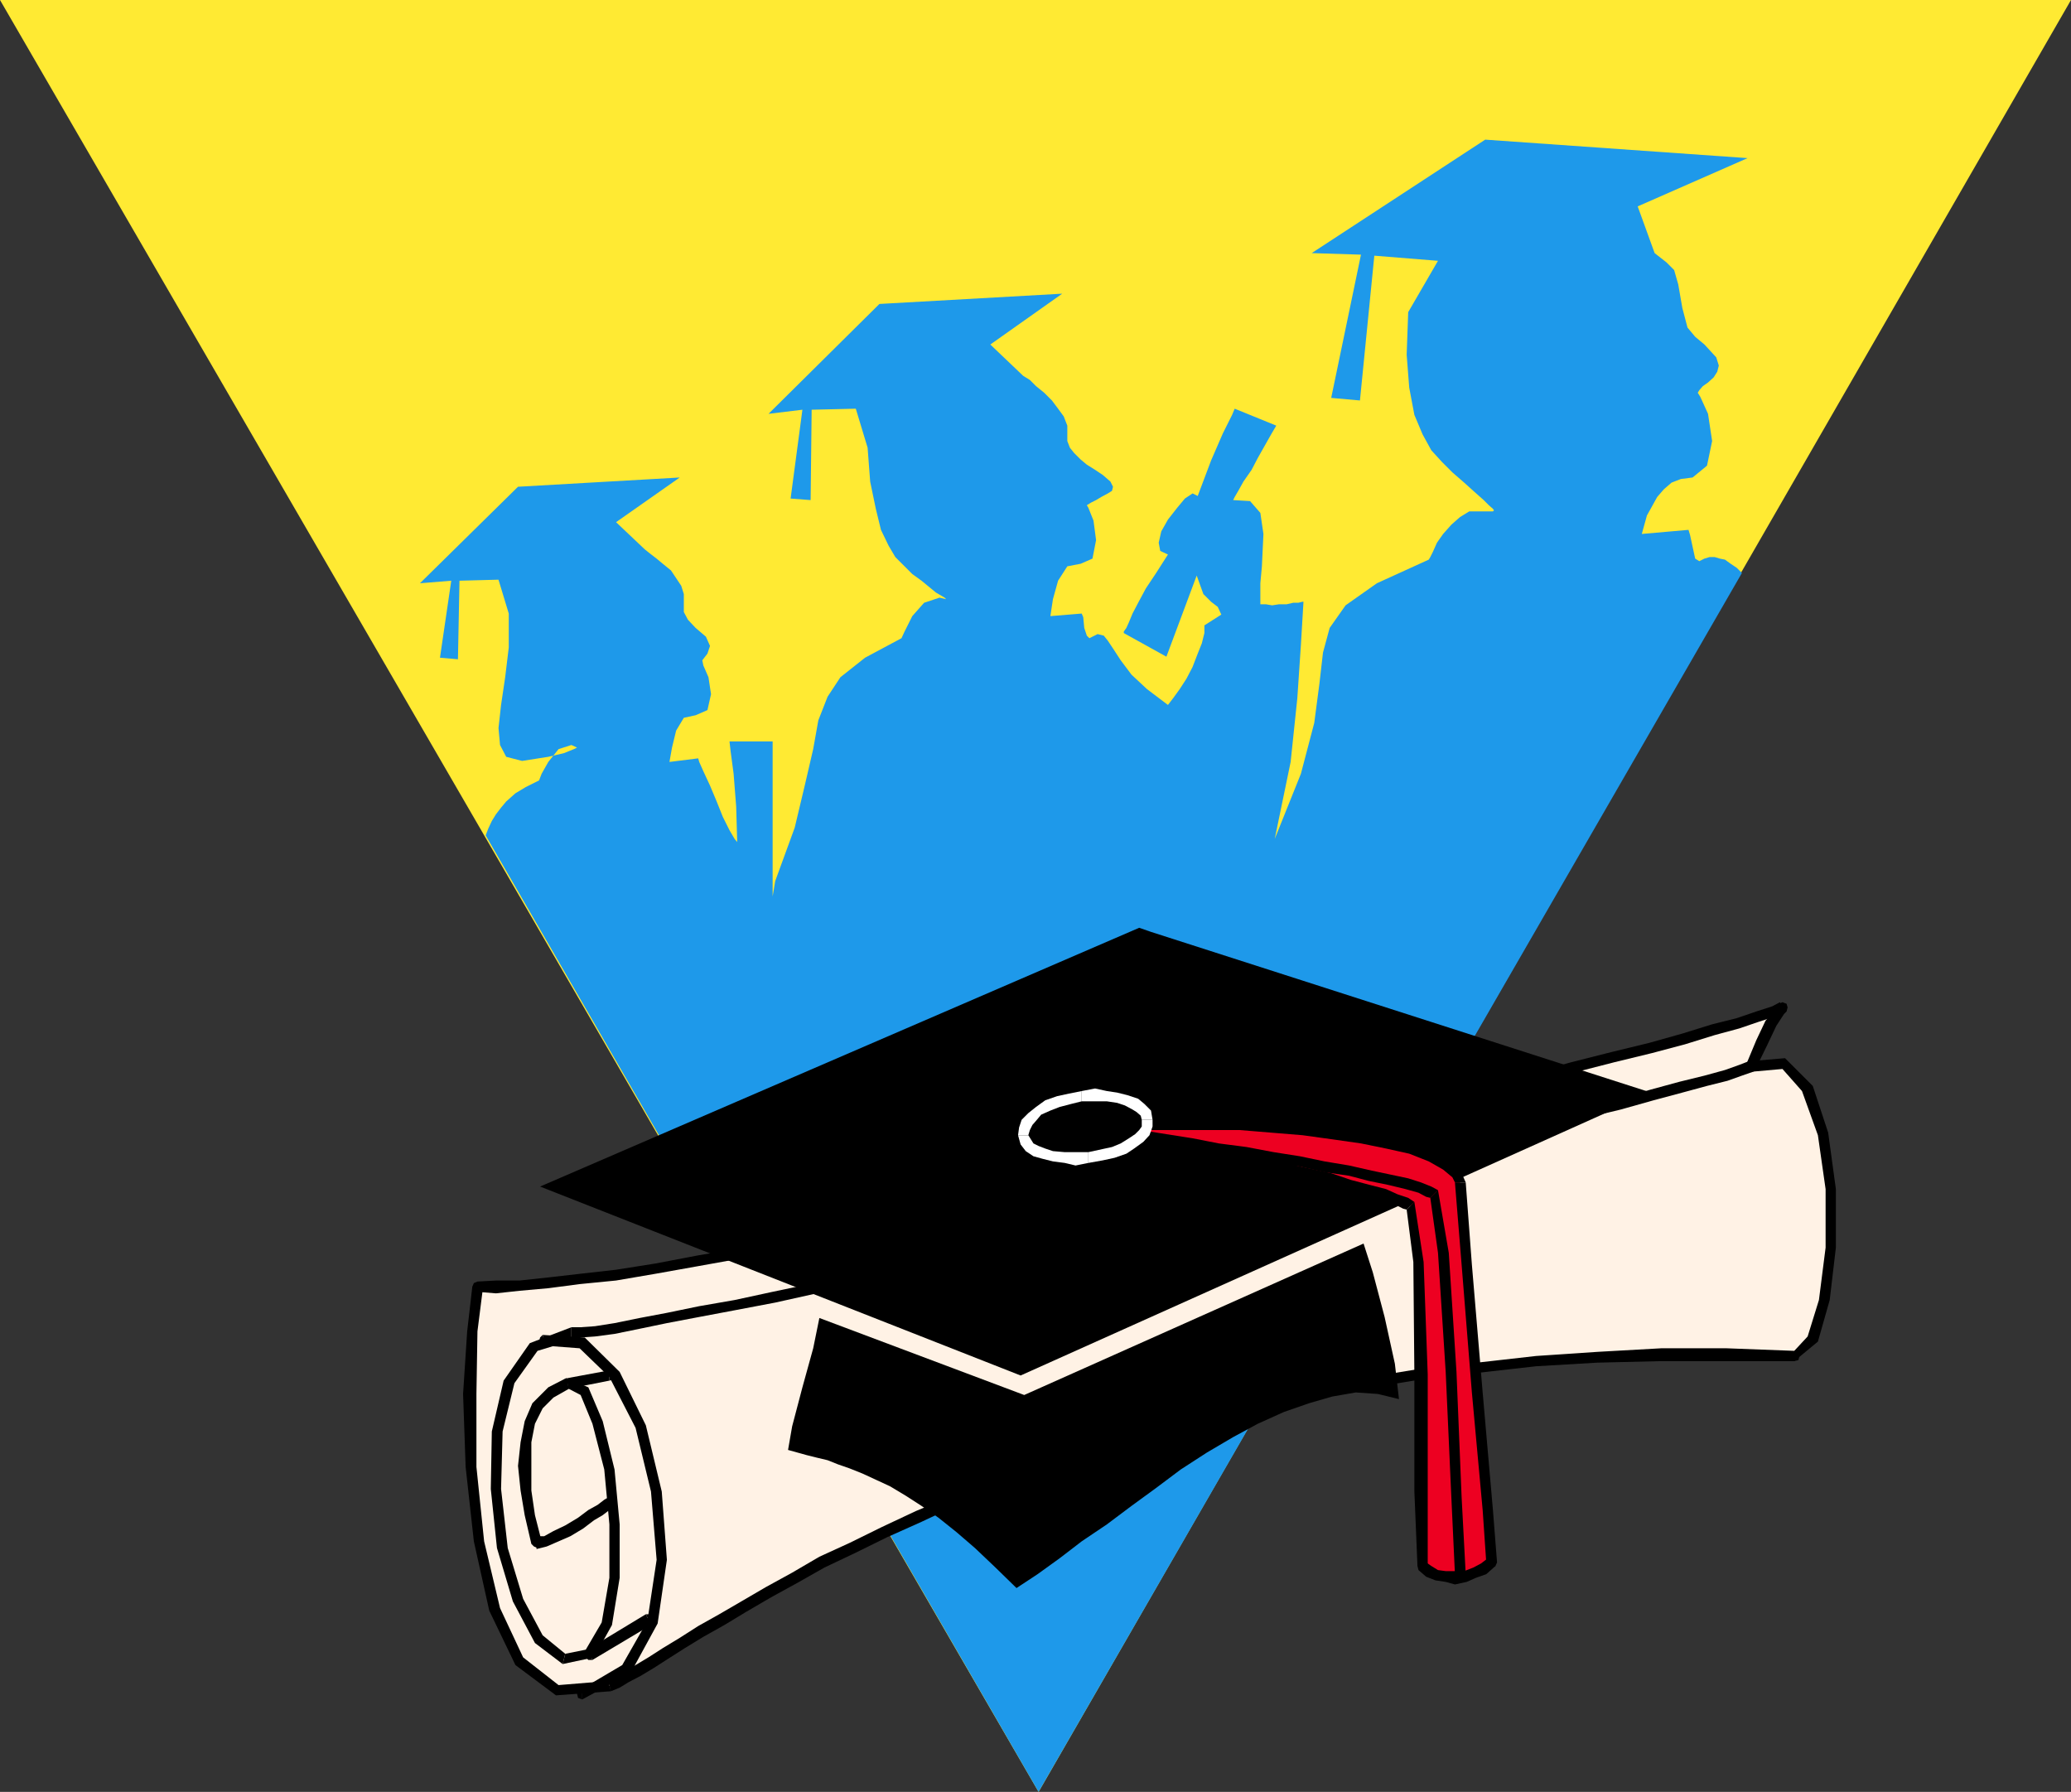 <?xml version="1.0" encoding="UTF-8" standalone="no"?>
<svg
   xmlns:ooo="http://xml.openoffice.org/svg/export"
   xmlns:dc="http://purl.org/dc/elements/1.1/"
   xmlns:cc="http://creativecommons.org/ns#"
   xmlns:rdf="http://www.w3.org/1999/02/22-rdf-syntax-ns#"
   xmlns:svg="http://www.w3.org/2000/svg"
   xmlns="http://www.w3.org/2000/svg"
   xmlns:sodipodi="http://sodipodi.sourceforge.net/DTD/sodipodi-0.dtd"
   xmlns:inkscape="http://www.inkscape.org/namespaces/inkscape"
   version="1.2"
   width="40.34mm"
   height="34.9mm"
   viewBox="0 0 4034 3490"
   preserveAspectRatio="xMidYMid"
   xml:space="preserve"
   id="svg157"
   sodipodi:docname="graduat5.svg"
   style="fill-rule:evenodd;stroke-width:28.222;stroke-linejoin:round"
   inkscape:version="0.92.5 (2060ec1f9f, 2020-04-08)"><rect x="0" y="0" width="4034" height="3490" fill="#333333" stroke="none"/><sodipodi:namedview
   pagecolor="#ffffff"
   bordercolor="#666666"
   borderopacity="1"
   objecttolerance="10"
   gridtolerance="10"
   guidetolerance="10"
   inkscape:pageopacity="0"
   inkscape:pageshadow="2"
   inkscape:window-width="664"
   inkscape:window-height="487"
   id="namedview159"
   showgrid="false"
   inkscape:zoom="0.2102413"
   inkscape:cx="76.233072"
   inkscape:cy="65.952754"
   inkscape:window-x="0"
   inkscape:window-y="0"
   inkscape:window-maximized="0"
   inkscape:current-layer="svg157" />
 <defs
   class="ClipPathGroup"
   id="defs8">
  <clipPath
   id="presentation_clip_path"
   clipPathUnits="userSpaceOnUse">
   <rect
   x="0"
   y="0"
   width="21000"
   height="29700"
   id="rect2" />
  </clipPath>
  <clipPath
   id="presentation_clip_path_shrink"
   clipPathUnits="userSpaceOnUse">
   <rect
   x="21"
   y="29"
   width="20958"
   height="29641"
   id="rect5" />
  </clipPath>
 </defs>
 <defs
   class="TextShapeIndex"
   id="defs12">
  <g
   ooo:slide="id1"
   ooo:id-list="id3"
   id="g10" />
 </defs>
 <defs
   class="EmbeddedBulletChars"
   id="defs44">
  <g
   id="bullet-char-template-57356"
   transform="matrix(4.8828125e-4,0,0,-4.8828125e-4,0,0)">
   <path
   d="M 580,1141 1163,571 580,0 -4,571 Z"
   id="path14"
   inkscape:connector-curvature="0" />
  </g>
  <g
   id="bullet-char-template-57354"
   transform="matrix(4.8828125e-4,0,0,-4.8828125e-4,0,0)">
   <path
   d="M 8,1128 H 1137 V 0 H 8 Z"
   id="path17"
   inkscape:connector-curvature="0" />
  </g>
  <g
   id="bullet-char-template-10146"
   transform="matrix(4.8828125e-4,0,0,-4.8828125e-4,0,0)">
   <path
   d="M 174,0 602,739 174,1481 1456,739 Z M 1358,739 309,1346 659,739 Z"
   id="path20"
   inkscape:connector-curvature="0" />
  </g>
  <g
   id="bullet-char-template-10132"
   transform="matrix(4.8828125e-4,0,0,-4.8828125e-4,0,0)">
   <path
   d="M 2015,739 1276,0 H 717 l 543,543 H 174 v 393 h 1086 l -543,545 h 557 z"
   id="path23"
   inkscape:connector-curvature="0" />
  </g>
  <g
   id="bullet-char-template-10007"
   transform="matrix(4.8828125e-4,0,0,-4.8828125e-4,0,0)">
   <path
   d="m 0,-2 c -7,16 -16,29 -25,39 l 381,530 c -94,256 -141,385 -141,387 0,25 13,38 40,38 9,0 21,-2 34,-5 21,4 42,12 65,25 l 27,-13 111,-251 280,301 64,-25 24,25 c 21,-10 41,-24 62,-43 C 886,937 835,863 770,784 769,783 710,716 594,584 L 774,223 c 0,-27 -21,-55 -63,-84 l 16,-20 C 717,90 699,76 672,76 641,76 570,178 457,381 L 164,-76 c -22,-34 -53,-51 -92,-51 -42,0 -63,17 -64,51 -7,9 -10,24 -10,44 0,9 1,19 2,30 z"
   id="path26"
   inkscape:connector-curvature="0" />
  </g>
  <g
   id="bullet-char-template-10004"
   transform="matrix(4.8828125e-4,0,0,-4.8828125e-4,0,0)">
   <path
   d="M 285,-33 C 182,-33 111,30 74,156 52,228 41,333 41,471 c 0,78 14,145 41,201 34,71 87,106 158,106 53,0 88,-31 106,-94 l 23,-176 c 8,-64 28,-97 59,-98 l 735,706 c 11,11 33,17 66,17 42,0 63,-15 63,-46 V 965 c 0,-36 -10,-64 -30,-84 L 442,47 C 390,-6 338,-33 285,-33 Z"
   id="path29"
   inkscape:connector-curvature="0" />
  </g>
  <g
   id="bullet-char-template-9679"
   transform="matrix(4.8828125e-4,0,0,-4.8828125e-4,0,0)">
   <path
   d="M 813,0 C 632,0 489,54 383,161 276,268 223,411 223,592 c 0,181 53,324 160,431 106,107 249,161 430,161 179,0 323,-54 432,-161 108,-107 162,-251 162,-431 0,-180 -54,-324 -162,-431 C 1136,54 992,0 813,0 Z"
   id="path32"
   inkscape:connector-curvature="0" />
  </g>
  <g
   id="bullet-char-template-8226"
   transform="matrix(4.8828125e-4,0,0,-4.8828125e-4,0,0)">
   <path
   d="m 346,457 c -73,0 -137,26 -191,78 -54,51 -81,114 -81,188 0,73 27,136 81,188 54,52 118,78 191,78 73,0 134,-26 185,-79 51,-51 77,-114 77,-187 0,-75 -25,-137 -76,-188 -50,-52 -112,-78 -186,-78 z"
   id="path35"
   inkscape:connector-curvature="0" />
  </g>
  <g
   id="bullet-char-template-8211"
   transform="matrix(4.8828125e-4,0,0,-4.8828125e-4,0,0)">
   <path
   d="M -4,459 H 1135 V 606 H -4 Z"
   id="path38"
   inkscape:connector-curvature="0" />
  </g>
  <g
   id="bullet-char-template-61548"
   transform="matrix(4.8828125e-4,0,0,-4.8828125e-4,0,0)">
   <path
   d="m 173,740 c 0,163 58,303 173,419 116,115 255,173 419,173 163,0 302,-58 418,-173 116,-116 174,-256 174,-419 0,-163 -58,-303 -174,-418 C 1067,206 928,148 765,148 601,148 462,206 346,322 231,437 173,577 173,740 Z"
   id="path41"
   inkscape:connector-curvature="0" />
  </g>
 </defs>
 <g
   id="g49"
   transform="translate(-8483,-13105)">
  <g
   id="id2"
   class="Master_Slide">
   <g
   id="bg-id2"
   class="Background" />
   <g
   id="bo-id2"
   class="BackgroundObjects" />
  </g>
 </g>
 <g
   class="SlideGroup"
   id="g155"
   transform="translate(-8483,-13105)">
  <g
   id="g153">
   <g
   id="container-id1">
    <g
   id="id1"
   class="Slide"
   clip-path="url(#presentation_clip_path)">
     <g
   class="Page"
   id="g149">
      <g
   class="Graphic"
   id="g147">
       <g
   id="id3">
        <rect
   class="BoundingBox"
   x="8483"
   y="13105"
   width="4034"
   height="3490"
   id="rect51"
   style="fill:none;stroke:none" />
        <defs
   id="defs56">
         <clipPath
   id="clip_path_1"
   clipPathUnits="userSpaceOnUse">
          <path
   d="m 8483,13105 h 4033 v 3489 H 8483 Z"
   id="path53"
   inkscape:connector-curvature="0" />
         </clipPath>
        </defs>
        <g
   clip-path="url(#clip_path_1)"
   id="g144">
         <path
   d="M 12517,13105 H 8483 l 2023,3490 z"
   id="path58"
   inkscape:connector-curvature="0"
   style="fill:#ffea33;stroke:none" />
         <path
   d="m 9429,14732 5,-13 7,-15 8,-13 10,-13 10,-12 18,-16 20,-12 26,-13 5,-13 13,-23 20,-25 25,-8 11,5 -6,3 -20,8 -30,7 -51,8 -31,-8 -12,-23 -3,-33 5,-45 8,-54 7,-58 v -66 l -20,-66 -76,2 -3,153 -35,-3 22,-150 -61,5 191,-188 315,-18 -124,87 56,53 10,8 13,10 12,10 16,13 10,15 10,15 5,16 v 12 23 l 8,15 15,16 20,17 8,18 -5,15 -10,13 2,10 10,23 5,33 -7,31 -23,10 -23,5 -15,25 -8,33 -5,28 56,-7 2,7 8,18 13,28 13,31 12,30 13,26 10,17 5,6 -2,-69 -5,-64 -6,-45 -2,-18 h 84 v 302 l 5,-30 38,-104 20,-84 16,-69 10,-56 18,-46 25,-38 48,-38 71,-38 6,-13 15,-30 23,-26 30,-10 13,3 -3,-3 -17,-10 -28,-23 -18,-13 -15,-15 -18,-18 -13,-22 -15,-31 -10,-41 -11,-53 -5,-66 -23,-76 -86,2 -2,176 -39,-3 23,-173 -66,8 216,-214 356,-20 -140,99 64,61 13,8 12,12 16,13 15,15 12,16 11,15 7,18 v 15 15 l 5,13 8,10 13,13 12,10 16,10 15,10 15,13 5,10 -2,8 -8,5 -13,7 -10,6 -10,5 -8,5 3,5 10,25 5,38 -7,36 -23,10 -26,5 -18,28 -10,36 -5,33 61,-5 3,7 2,21 5,15 5,5 16,-8 12,3 8,10 10,15 15,23 21,28 30,28 41,31 10,-13 13,-18 13,-20 12,-23 10,-26 8,-20 5,-20 v -15 l 33,-21 -7,-15 -13,-10 -15,-15 -13,-36 -59,158 -83,-46 v -3 l 5,-7 5,-11 7,-17 11,-21 15,-28 20,-30 23,-36 -15,-7 -3,-16 5,-22 13,-23 18,-23 15,-18 15,-10 10,5 26,-69 23,-53 18,-36 5,-12 81,33 -10,17 -13,23 -13,23 -12,23 -16,23 -10,18 -7,12 -3,6 33,2 20,23 6,41 -3,63 -3,33 v 23 13 5 h 11 l 12,2 13,-2 h 15 l 13,-3 h 10 l 8,-2 h 2 l -5,84 -7,104 -13,124 -31,150 51,-127 26,-99 10,-76 7,-61 13,-48 31,-44 61,-43 101,-46 3,-5 5,-10 8,-18 12,-17 16,-18 17,-15 18,-11 h 23 13 10 l 2,-2 -2,-3 -8,-7 -10,-10 -18,-16 -20,-18 -23,-20 -20,-20 -21,-23 -17,-31 -16,-38 -10,-53 -5,-64 3,-83 58,-100 -124,-10 -28,282 -56,-5 58,-279 -96,-3 338,-221 511,36 -214,94 33,91 23,18 15,15 8,28 8,46 10,38 15,18 18,15 23,25 5,16 -3,12 -7,11 -11,10 -10,7 -7,8 -3,5 5,8 15,33 8,53 -10,48 -28,23 -23,3 -18,7 -15,13 -13,15 -10,18 -10,18 -5,18 -5,18 91,-8 3,10 5,23 5,23 8,5 10,-5 10,-3 h 10 l 10,3 10,2 11,8 12,8 10,10 -1370,2374 z"
   id="path60"
   inkscape:connector-curvature="0"
   style="fill:#1e99ea;stroke:none" />
         <path
   d="m 9413,15611 -10,87 -5,122 3,142 15,145 30,132 49,102 73,56 102,-8 15,-8 18,-10 23,-12 25,-16 28,-17 33,-21 36,-23 41,-23 43,-25 48,-28 51,-28 53,-30 59,-28 63,-31 66,-30 69,-31 74,-30 79,-28 78,-28 87,-28 89,-28 91,-23 97,-25 99,-21 104,-18 110,-17 111,-13 115,-13 119,-7 125,-6 h 127 l 132,3 36,-33 23,-76 12,-102 v -114 l -15,-107 -30,-89 -46,-48 -64,5 21,-46 17,-38 18,-23 5,-8 -18,8 -30,10 -38,13 -48,13 -59,17 -63,18 -74,18 -79,20 -84,23 -89,20 -96,26 -100,23 -101,25 -104,23 -107,25 -107,23 -109,26 -107,23 -109,25 -105,20 -104,23 -101,21 -97,17 -94,18 -89,15 -84,16 -76,12 -71,8 -61,8 -56,5 -46,2 z"
   id="path62"
   inkscape:connector-curvature="0"
   style="fill:#fff2e5;stroke:none" />
         <path
   d="m 9668,16379 v 0 l -97,8 -69,-54 -45,-96 -31,-130 -15,-145 v -142 l 2,-122 11,-87 h -21 l -10,87 -8,122 5,142 16,145 30,135 51,106 79,59 107,-8 v 0 z"
   id="path64"
   inkscape:connector-curvature="0"
   style="fill:#000000;stroke:none" />
         <path
   d="m 11978,15736 v 0 l -132,-5 h -127 l -125,7 -119,8 -115,13 -111,12 -110,18 -104,18 -102,20 -96,26 -92,23 -89,28 -86,28 -79,28 -79,27 -73,31 -72,30 -66,31 -63,31 -59,27 -53,31 -51,28 -48,28 -43,25 -41,23 -36,23 -33,20 -28,18 -25,15 -23,13 -18,10 -12,8 5,20 17,-7 18,-11 23,-12 25,-15 28,-18 33,-21 36,-22 41,-23 43,-26 48,-28 51,-28 53,-30 59,-28 63,-31 67,-30 66,-31 73,-30 79,-28 79,-28 86,-28 89,-28 92,-23 96,-25 97,-21 104,-17 110,-18 111,-13 115,-13 119,-7 125,-3 h 127 132 v 0 0 l 8,-2 2,-8 -2,-8 z"
   id="path66"
   inkscape:connector-curvature="0"
   style="fill:#000000;stroke:none" />
         <path
   d="m 11884,15179 15,13 56,-5 38,43 31,86 15,105 v 114 l -13,102 -22,71 -26,28 v 20 l 46,-38 23,-81 12,-102 v -114 l -15,-110 -30,-91 -54,-54 -71,6 15,12 -15,-12 -5,5 v 7 l 8,8 h 7 z"
   id="path68"
   inkscape:connector-curvature="0"
   style="fill:#000000;stroke:none" />
         <path
   d="m 11960,15077 -12,-17 -5,10 -21,23 -18,38 -20,48 20,5 21,-43 18,-38 15,-23 5,-5 -13,-18 13,18 2,-8 -2,-7 -8,-3 -7,3 z"
   id="path70"
   inkscape:connector-curvature="0"
   style="fill:#000000;stroke:none" />
         <path
   d="m 9424,15611 -11,10 36,3 46,-5 56,-5 61,-8 71,-7 76,-13 84,-15 89,-16 94,-17 97,-18 104,-21 101,-22 107,-21 109,-25 107,-23 110,-25 106,-23 107,-26 104,-23 102,-25 99,-23 97,-25 89,-21 84,-23 78,-20 74,-18 64,-17 58,-18 48,-13 38,-13 31,-10 20,-8 -10,-20 -15,8 -31,10 -38,13 -48,12 -58,18 -64,18 -74,18 -79,20 -83,23 -89,20 -97,26 -99,23 -102,25 -104,23 -107,25 -107,23 -109,26 -107,22 -109,26 -102,20 -106,23 -99,20 -97,18 -94,18 -89,15 -84,16 -76,12 -71,8 -61,7 -56,6 h -46 l -36,2 -10,10 10,-10 -7,3 -3,7 3,8 7,2 z"
   id="path72"
   inkscape:connector-curvature="0"
   style="fill:#000000;stroke:none" />
         <path
   d="m 11899,15192 5,-5 v -10 l -7,-5 h -8 z"
   id="path74"
   inkscape:connector-curvature="0"
   style="fill:#000000;stroke:none" />
         <path
   d="m 9596,15716 v 0 l 18,-6 28,-2 38,-5 49,-10 53,-11 63,-12 69,-13 79,-15 81,-18 87,-18 91,-20 94,-20 97,-21 99,-23 99,-23 102,-22 99,-23 102,-23 99,-23 96,-23 94,-20 92,-23 86,-20 82,-21 76,-18 71,-17 64,-18 56,-15 48,-13 40,-10 28,-10 23,-8 -10,-20 -18,7 -28,10 -40,11 -49,12 -55,15 -64,18 -71,18 -76,18 -82,20 -86,21 -92,22 -94,21 -96,23 -100,22 -101,23 -99,23 -102,23 -99,23 -99,23 -97,20 -94,21 -91,20 -87,18 -81,17 -74,16 -69,12 -63,13 -53,10 -49,10 -38,6 -28,2 h -18 v 0 z"
   id="path76"
   inkscape:connector-curvature="0"
   style="fill:#000000;stroke:none" />
         <path
   d="m 9584,16326 v 0 l -44,-36 -38,-71 -30,-99 -13,-115 3,-112 23,-94 45,-63 66,-20 v -26 l -81,31 -51,73 -23,99 -2,112 12,115 31,104 43,81 54,41 v 0 z"
   id="path78"
   inkscape:connector-curvature="0"
   style="fill:#000000;stroke:none" />
         <path
   d="m 9591,15810 v 0 l 23,12 23,56 23,89 10,107 v 104 l -15,87 -31,53 -40,8 -5,20 61,-13 35,-63 15,-92 v -104 l -10,-107 -23,-94 -28,-66 -43,-18 v 0 z"
   id="path80"
   inkscape:connector-curvature="0"
   style="fill:#000000;stroke:none" />
         <path
   d="m 9528,16097 10,10 -13,-51 -7,-48 v -48 -46 l 7,-36 15,-30 21,-21 30,-17 -5,-21 -35,18 -31,31 -15,35 -8,41 -5,46 5,48 8,48 13,56 10,10 -10,-10 5,5 7,3 5,-5 3,-8 z"
   id="path82"
   inkscape:connector-curvature="0"
   style="fill:#000000;stroke:none" />
         <path
   d="m 9665,16023 -5,3 -13,10 -18,10 -20,15 -25,15 -23,11 -18,10 h -15 v 25 l 20,-5 23,-10 23,-10 25,-15 21,-16 17,-10 13,-10 5,-3 z"
   id="path84"
   inkscape:connector-curvature="0"
   style="fill:#000000;stroke:none" />
         <path
   d="m 9675,16043 5,-5 v -10 l -7,-5 h -8 z"
   id="path86"
   inkscape:connector-curvature="0"
   style="fill:#000000;stroke:none" />
         <path
   d="m 9540,15705 -5,5 -2,8 5,5 8,3 z"
   id="path88"
   inkscape:connector-curvature="0"
   style="fill:#000000;stroke:none" />
         <path
   d="m 9617,16415 94,-51 53,-97 18,-124 -10,-133 -31,-129 -51,-104 -68,-67 -82,-5 6,21 66,5 58,56 51,99 30,124 11,133 -18,119 -49,86 -78,46 z"
   id="path90"
   inkscape:connector-curvature="0"
   style="fill:#000000;stroke:none" />
         <path
   d="m 9617,16394 -8,3 -2,7 2,8 8,3 z"
   id="path92"
   inkscape:connector-curvature="0"
   style="fill:#000000;stroke:none" />
         <path
   d="m 9589,15789 -8,3 -2,7 2,8 8,3 z"
   id="path94"
   inkscape:connector-curvature="0"
   style="fill:#000000;stroke:none" />
         <path
   d="m 9670,15784 v -10 l -81,15 v 21 l 81,-16 z"
   id="path96"
   inkscape:connector-curvature="0"
   style="fill:#000000;stroke:none" />
         <path
   d="m 9670,15794 8,-2 2,-8 -2,-7 -8,-3 z"
   id="path98"
   inkscape:connector-curvature="0"
   style="fill:#000000;stroke:none" />
         <path
   d="m 9627,16318 -5,5 v 8 l 7,7 h 8 z"
   id="path100"
   inkscape:connector-curvature="0"
   style="fill:#000000;stroke:none" />
         <path
   d="m 9746,16259 -5,-10 -114,69 10,20 114,-68 z"
   id="path102"
   inkscape:connector-curvature="0"
   style="fill:#000000;stroke:none" />
         <path
   d="m 9751,16270 5,-5 v -11 l -7,-5 h -8 z"
   id="path104"
   inkscape:connector-curvature="0"
   style="fill:#000000;stroke:none" />
         <path
   d="m 10702,14912 -1167,504 936,368 1228,-551 -974,-313 z"
   id="path106"
   inkscape:connector-curvature="0"
   style="fill:#000000;stroke:none" />
         <path
   d="m 11139,15527 -661,295 -399,-150 -12,59 -21,76 -20,76 -8,46 18,5 18,5 20,5 21,5 20,8 23,8 25,10 26,12 28,13 30,18 31,20 33,23 35,28 36,31 40,38 41,40 41,-27 43,-31 43,-33 49,-33 48,-36 48,-35 48,-36 51,-33 51,-30 48,-26 51,-23 49,-17 45,-13 46,-8 43,3 41,10 -8,-69 -20,-91 -23,-87 z"
   id="path108"
   inkscape:connector-curvature="0"
   style="fill:#000000;stroke:none" />
         <path
   d="m 10618,15301 31,-2 38,-5 h 43 53 56 l 59,2 61,5 61,5 58,8 56,8 51,10 46,10 40,15 28,15 21,18 7,18 13,160 20,249 21,229 7,102 -15,12 -18,8 -17,8 -21,2 -18,-2 -17,-3 -16,-8 -12,-10 -3,-145 v -228 l -5,-219 -15,-109 -10,-5 -18,-8 -23,-10 -31,-8 -38,-10 -38,-13 -46,-10 -45,-10 -51,-13 -51,-10 -51,-10 -51,-10 -48,-10 -48,-11 -46,-7 -41,-8 z"
   id="path110"
   inkscape:connector-curvature="0"
   style="fill:#ed0021;stroke:none" />
         <path
   d="m 10618,15291 -7,3 -3,7 3,8 7,2 z"
   id="path112"
   inkscape:connector-curvature="0"
   style="fill:#000000;stroke:none" />
         <path
   d="m 11338,15408 v 0 l -11,-25 -22,-21 -28,-15 -44,-15 -45,-10 -54,-11 -56,-7 -58,-8 -61,-5 -61,-5 -59,-5 h -56 -53 l -43,2 -38,5 -31,3 v 20 l 31,-2 38,-5 43,2 h 53 56 59 l 61,5 61,5 58,8 56,8 49,10 45,10 38,15 28,16 18,15 5,10 v 0 z"
   id="path114"
   inkscape:connector-curvature="0"
   style="fill:#000000;stroke:none" />
         <path
   d="m 11396,16155 3,-7 -8,-102 -20,-229 -21,-249 -12,-160 h -21 l 13,160 20,249 21,229 7,102 3,-8 -3,8 3,7 7,3 8,-3 3,-7 z"
   id="path116"
   inkscape:connector-curvature="0"
   style="fill:#000000;stroke:none" />
         <path
   d="m 11244,16155 2,8 15,13 18,7 20,3 18,5 23,-5 18,-8 20,-7 18,-16 -15,-15 -13,10 -15,8 -18,7 h -18 -18 l -15,-2 -13,-8 -10,-7 3,7 -3,-7 -7,-3 -8,3 -2,7 2,8 z"
   id="path118"
   inkscape:connector-curvature="0"
   style="fill:#000000;stroke:none" />
         <path
   d="m 11223,15461 v 0 l 13,102 2,219 v 228 l 6,145 h 20 v -145 -228 l -8,-219 -18,-117 v 0 z"
   id="path120"
   inkscape:connector-curvature="0"
   style="fill:#000000;stroke:none" />
         <path
   d="m 10595,15311 41,8 46,8 46,10 50,10 51,10 51,10 48,10 51,13 46,10 46,10 38,13 38,10 30,8 23,10 16,8 7,2 15,-15 -12,-8 -21,-7 -22,-10 -31,-8 -38,-10 -38,-13 -46,-10 -46,-10 -51,-13 -53,-10 -51,-10 -51,-10 -45,-11 -51,-10 -46,-7 -41,-8 z"
   id="path122"
   inkscape:connector-curvature="0"
   style="fill:#000000;stroke:none" />
         <path
   d="m 10595,15291 -7,3 -3,7 3,8 7,2 z"
   id="path124"
   inkscape:connector-curvature="0"
   style="fill:#000000;stroke:none" />
         <path
   d="m 11317,16171 3,7 7,3 8,-3 3,-7 z"
   id="path126"
   inkscape:connector-curvature="0"
   style="fill:#000000;stroke:none" />
         <path
   d="m 11269,15438 v 0 l 15,107 15,232 11,244 7,150 h 21 l -8,-150 -10,-244 -15,-232 -21,-122 v 0 z"
   id="path128"
   inkscape:connector-curvature="0"
   style="fill:#000000;stroke:none" />
         <path
   d="m 10618,15311 41,8 46,8 50,7 51,8 51,10 54,8 53,10 51,7 48,11 48,7 38,10 39,8 33,8 25,7 15,8 8,2 15,-15 -13,-7 -20,-8 -25,-8 -33,-7 -38,-8 -44,-10 -48,-8 -48,-10 -51,-8 -53,-10 -54,-7 -51,-10 -51,-8 -50,-8 -46,-7 -41,-8 z"
   id="path130"
   inkscape:connector-curvature="0"
   style="fill:#000000;stroke:none" />
         <path
   d="m 10618,15291 -7,3 -3,7 3,8 7,2 z"
   id="path132"
   inkscape:connector-curvature="0"
   style="fill:#000000;stroke:none" />
         <path
   d="m 10603,15360 25,-5 23,-6 21,-7 15,-10 15,-10 10,-11 5,-12 v -13 l -2,-13 -10,-10 -11,-8 -17,-7 -18,-5 -20,-3 -23,-2 -26,2 -23,5 -23,5 -20,8 -18,10 -12,13 -11,10 -5,13 -2,12 5,13 8,10 12,8 16,5 17,5 23,3 21,2 z"
   id="path134"
   inkscape:connector-curvature="0"
   style="fill:#000000;stroke:none" />
         <path
   d="m 10707,15286 v 0 13 l -5,7 -8,8 -12,8 -16,10 -17,7 -23,5 -23,5 v 21 l 28,-5 23,-5 23,-8 15,-10 18,-13 12,-13 6,-17 v -13 0 z"
   id="path136"
   inkscape:connector-curvature="0"
   style="fill:#ffffff;stroke:none" />
         <path
   d="m 10590,15250 v 0 h 26 23 l 20,3 15,5 15,8 8,5 8,7 2,8 h 21 l -3,-18 -13,-13 -12,-10 -21,-7 -20,-5 -20,-3 -23,-5 -26,5 v 0 z"
   id="path138"
   inkscape:connector-curvature="0"
   style="fill:#ffffff;stroke:none" />
         <path
   d="m 10486,15316 v 0 l 3,-10 5,-10 7,-8 10,-12 18,-8 18,-7 23,-6 20,-5 v -20 l -25,5 -23,5 -23,8 -18,13 -15,12 -13,13 -5,15 -2,15 v 0 z"
   id="path140"
   inkscape:connector-curvature="0"
   style="fill:#ffffff;stroke:none" />
         <path
   d="m 10603,15349 v 0 h -25 -21 l -23,-2 -15,-5 -13,-5 -10,-5 -5,-8 -5,-8 h -20 l 5,18 10,13 15,10 18,5 20,5 23,3 21,5 25,-5 v 0 z"
   id="path142"
   inkscape:connector-curvature="0"
   style="fill:#ffffff;stroke:none" />
        </g>
       </g>
      </g>
     </g>
    </g>
   </g>
  </g>
 </g>
</svg>
